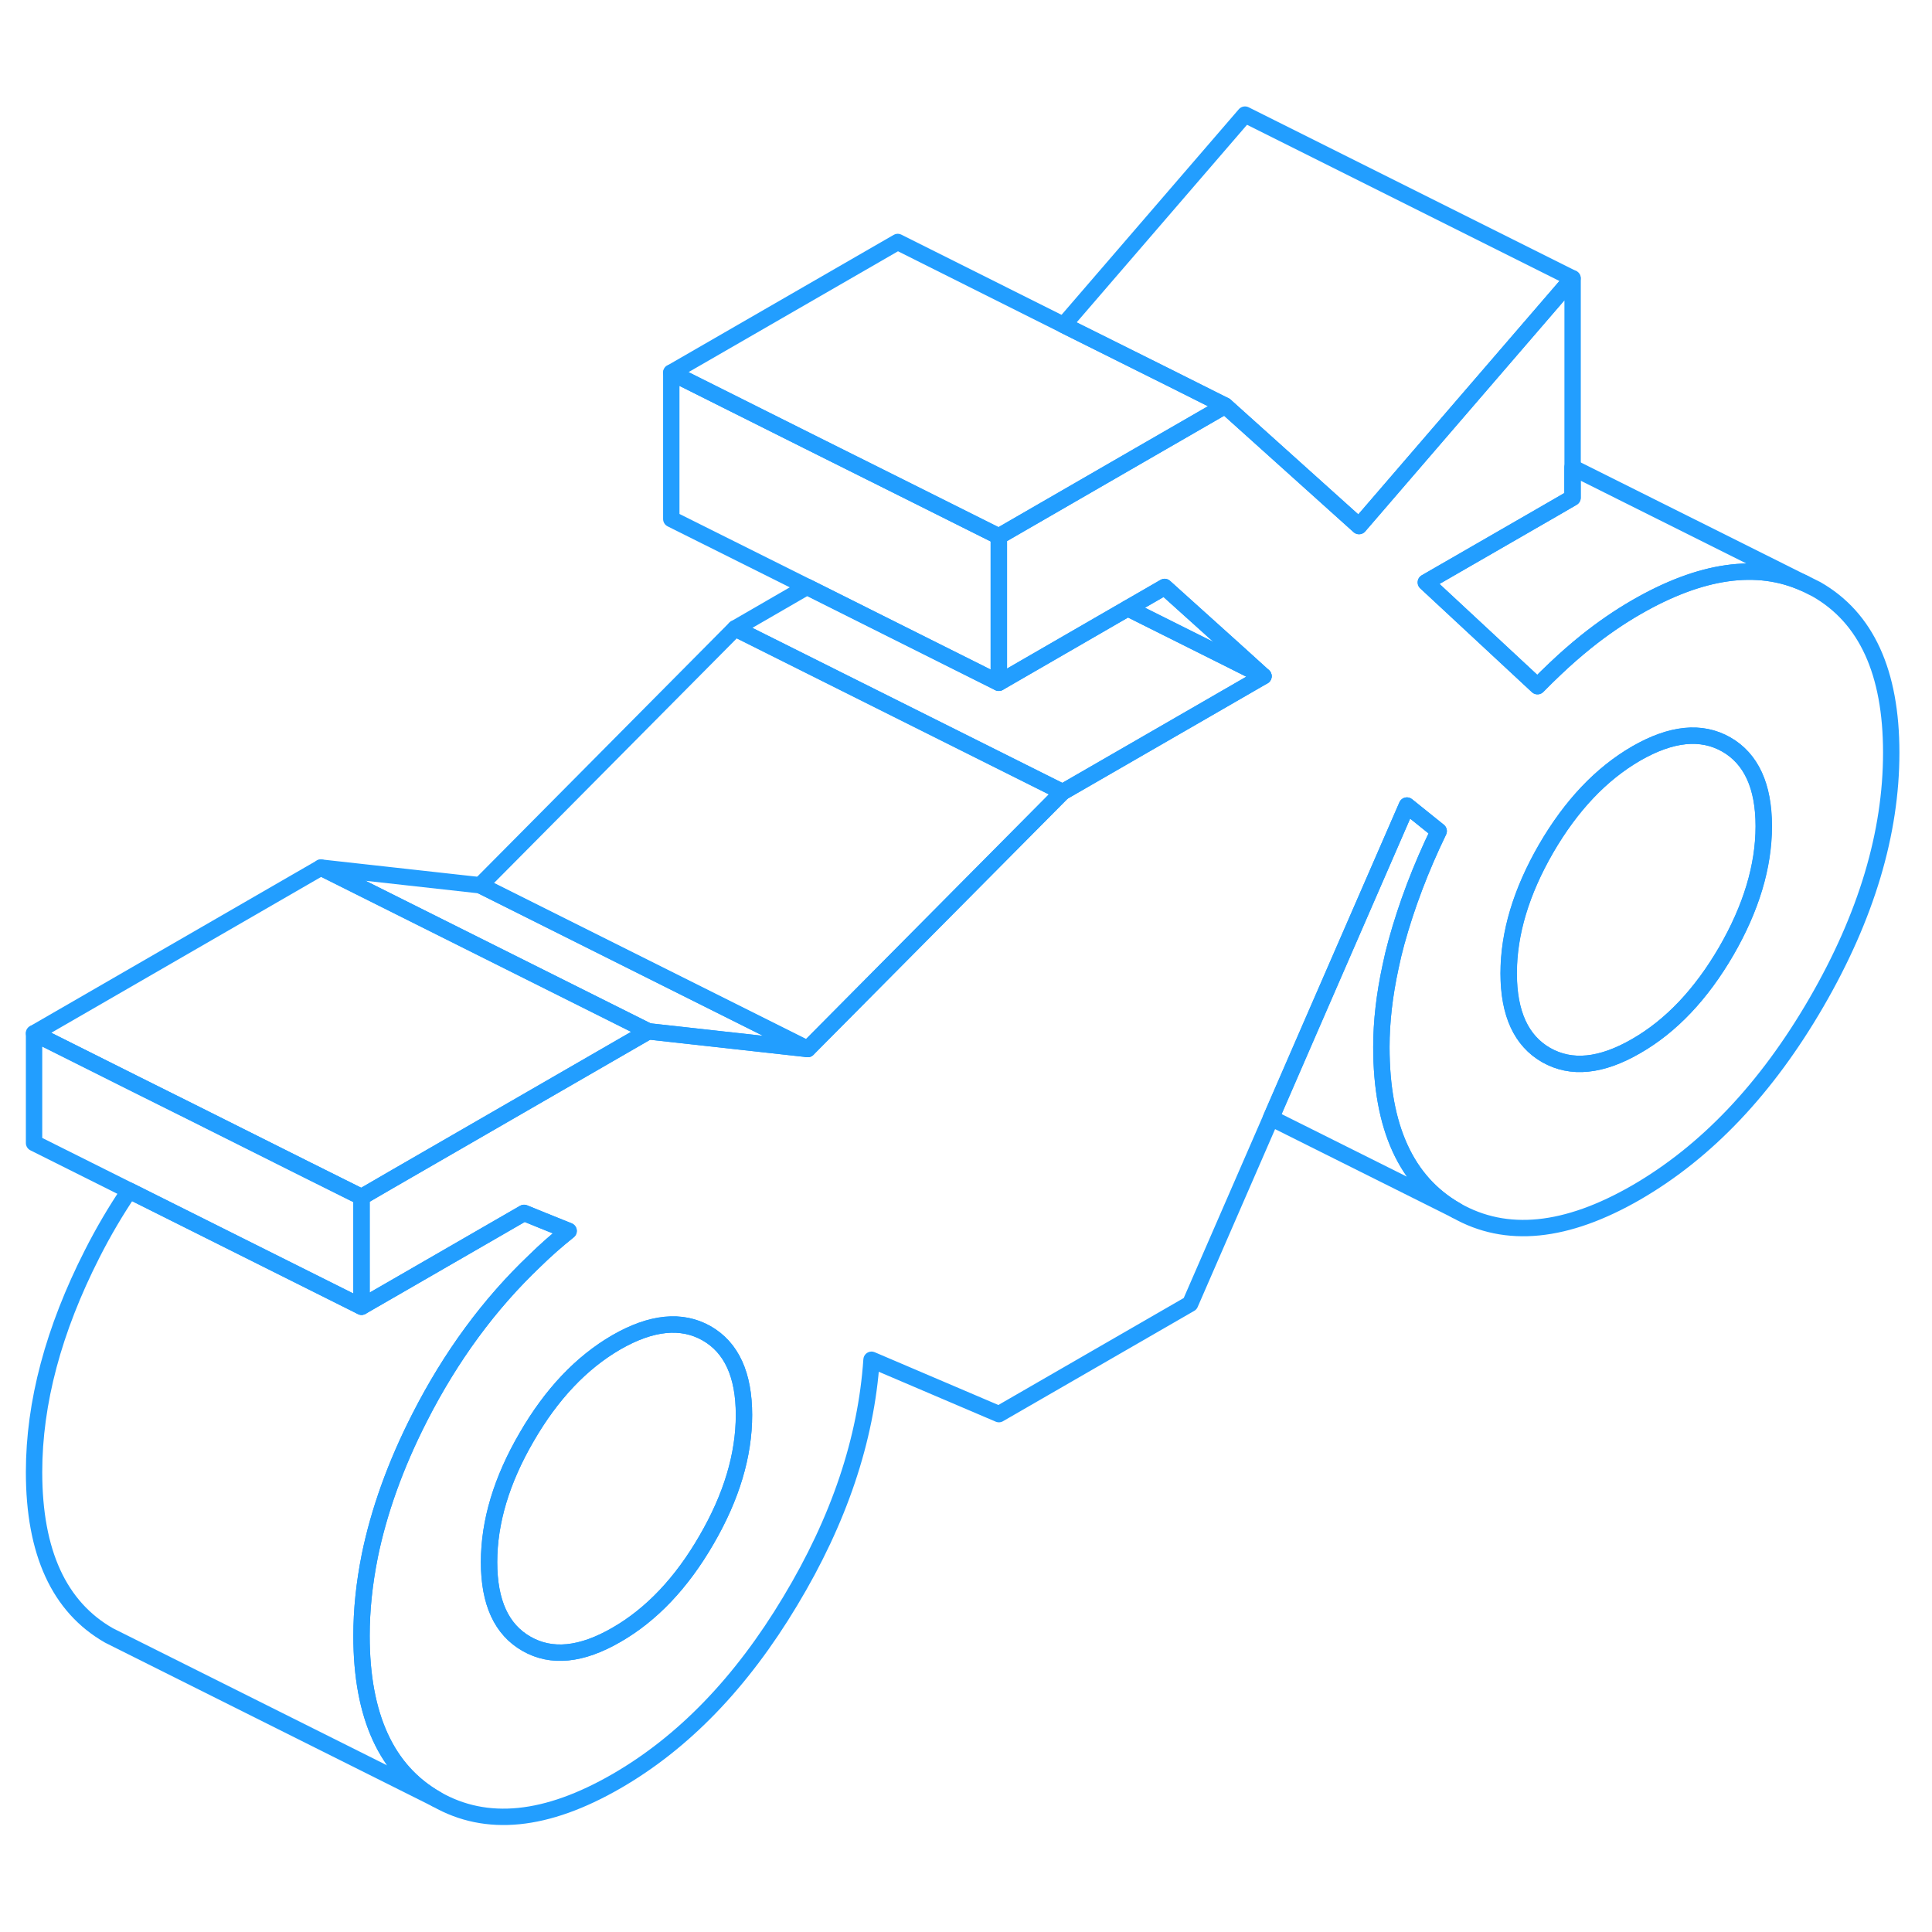 <svg width="48" height="48" viewBox="0 0 118 108" fill="none" xmlns="http://www.w3.org/2000/svg" stroke-width="1px" stroke-linecap="round" stroke-linejoin="round"><path d="M22.58 90.06C22.25 91.71 22.08 93.32 22.08 94.91C22.08 99.82 23.61 103.15 26.66 104.89L7.38 95.25L6.66 94.89C3.61 93.15 2.08 89.82 2.08 84.91C2.08 80.67 3.27 76.22 5.63 71.58C6.32 70.22 7.08 68.93 7.9 67.72L13.64 70.59L22.08 74.81L25.34 72.93L32.01 69.08L33.09 69.52L34.73 70.18C34.02 70.75 33.33 71.35 32.67 72C29.89 74.64 27.54 77.83 25.63 81.58C24.15 84.48 23.14 87.31 22.58 90.05V90.06Z" stroke="#229EFF" stroke-linejoin="round"/><path d="M107.72 45.46C107.72 47.92 106.95 50.46 105.43 53.09C103.9 55.72 102.07 57.66 99.93 58.89C97.79 60.13 95.96 60.31 94.43 59.44C92.91 58.57 92.14 56.91 92.14 54.45C92.14 51.99 92.91 49.45 94.43 46.82C95.96 44.19 97.79 42.26 99.93 41.02C102.07 39.79 103.9 39.6 105.43 40.47C106.95 41.34 107.72 43.01 107.72 45.46Z" stroke="#229EFF" stroke-linejoin="round"/><path d="M49.33 59.07L39.6 57.99L19.6 47.99L29.33 49.07L49.33 59.07Z" stroke="#229EFF" stroke-linejoin="round"/><path d="M22.08 68.11V74.81L13.64 70.59L7.9 67.72L2.08 64.81V58.11L8.29 61.22L11.72 62.93L18.73 66.44L22.08 68.11Z" stroke="#229EFF" stroke-linejoin="round"/><path d="M110.94 30.99L110.22 30.63C107.32 29.32 103.89 29.81 99.94 32.09C98.9 32.69 97.88 33.39 96.87 34.2C96.25 34.7 95.63 35.24 95.02 35.82C94.65 36.17 94.28 36.53 93.91 36.91L87.09 30.57L94.86 26.09L96.05 25.4V12L88.99 20.19L83.01 27.13L78.45 23.03L74.83 19.78L69.53 22.84L61.01 27.76V36.7L68.88 32.15L71.13 30.85L75.67 34.94L77.17 36.3L73.66 38.33L65.11 43.26L64.9 43.38L59.62 48.7L49.33 59.07L39.6 57.99L23.94 67.03L22.08 68.11V74.81L25.34 72.93L32.01 69.08L33.09 69.52L34.73 70.18C34.02 70.75 33.33 71.35 32.67 72C29.89 74.64 27.54 77.83 25.63 81.58C24.15 84.48 23.14 87.31 22.58 90.05C22.25 91.71 22.08 93.32 22.08 94.91C22.08 99.82 23.61 103.15 26.66 104.89C29.71 106.63 33.37 106.26 37.65 103.79C41.74 101.43 45.28 97.77 48.26 92.8C51.25 87.84 52.9 82.92 53.23 78.05L61.01 81.37L72.69 74.63L77.63 63.28L80.02 57.78L85.93 44.2L87.87 45.76C86.77 48.03 85.91 50.3 85.29 52.55C85.15 53.06 85.03 53.56 84.93 54.05C84.56 55.76 84.37 57.39 84.37 58.95C84.37 63.86 85.89 67.19 88.94 68.93C91.99 70.67 95.66 70.3 99.94 67.83C104.22 65.35 107.89 61.49 110.94 56.23C113.99 50.97 115.51 45.88 115.51 40.97C115.51 36.06 113.99 32.73 110.94 30.99ZM43.15 89.05C41.63 91.68 39.79 93.62 37.65 94.85C35.51 96.09 33.68 96.27 32.16 95.4C30.63 94.53 29.87 92.87 29.87 90.41C29.87 87.95 30.63 85.41 32.16 82.78C33.68 80.15 35.51 78.22 37.65 76.98C39.79 75.75 41.63 75.57 43.15 76.43C44.68 77.3 45.44 78.97 45.44 81.42C45.44 83.87 44.68 86.42 43.15 89.05ZM105.44 53.09C103.91 55.72 102.08 57.66 99.94 58.89C97.8 60.13 95.97 60.31 94.44 59.44C92.92 58.57 92.15 56.91 92.15 54.45C92.15 51.99 92.92 49.45 94.44 46.82C95.97 44.19 97.8 42.26 99.94 41.02C102.08 39.79 103.91 39.6 105.44 40.47C106.96 41.34 107.73 43.01 107.73 45.46C107.73 47.91 106.96 50.46 105.44 53.09Z" stroke="#229EFF" stroke-linejoin="round"/><path d="M45.44 81.42C45.44 83.88 44.68 86.42 43.15 89.05C41.63 91.68 39.79 93.62 37.65 94.85C35.51 96.09 33.68 96.27 32.16 95.4C30.63 94.53 29.87 92.87 29.87 90.41C29.87 87.95 30.63 85.41 32.16 82.78C33.68 80.15 35.51 78.22 37.65 76.98C39.79 75.75 41.63 75.57 43.15 76.43C44.68 77.3 45.44 78.97 45.44 81.42Z" stroke="#229EFF" stroke-linejoin="round"/><path d="M61 27.76V36.7L49.29 30.84L41 26.7V17.76L49.29 21.91L56.02 25.27L61 27.76Z" stroke="#229EFF" stroke-linejoin="round"/><path d="M77.17 36.3L75.36 35.39L68.88 32.15L71.13 30.85L75.67 34.94L77.17 36.3Z" stroke="#229EFF" stroke-linejoin="round"/><path d="M77.17 36.3L73.65 38.33L65.11 43.26L64.9 43.38L62.46 42.16L44.9 33.38L49.29 30.84L61 36.7L68.88 32.15L75.36 35.39L77.17 36.3Z" stroke="#229EFF" stroke-linejoin="round"/><path d="M74.83 19.78L69.52 22.84L61 27.76L56.02 25.27L49.29 21.91L41 17.76L54.83 9.78L64.96 14.85L71.42 18.07L74.83 19.78Z" stroke="#229EFF" stroke-linejoin="round"/><path d="M96.04 12L88.98 20.19L83 27.13L78.44 23.03L74.83 19.78L71.42 18.07L64.96 14.85L76.04 2L96.04 12Z" stroke="#229EFF" stroke-linejoin="round"/><path d="M64.9 43.38L59.62 48.7L49.33 59.07L29.33 49.07L44.9 33.38L62.46 42.16L64.9 43.38Z" stroke="#229EFF" stroke-linejoin="round"/><path d="M39.6 57.99L23.94 67.03L22.08 68.11L18.73 66.44L11.72 62.93L8.29 61.22L2.08 58.11L19.6 47.99L39.6 57.99Z" stroke="#229EFF" stroke-linejoin="round"/><path d="M88.94 68.93L77.63 63.28L80.02 57.78L85.93 44.2L87.87 45.76C86.77 48.03 85.91 50.3 85.29 52.55C85.15 53.06 85.03 53.56 84.93 54.05C84.56 55.76 84.37 57.39 84.37 58.95C84.37 63.86 85.89 67.19 88.94 68.93Z" stroke="#229EFF" stroke-linejoin="round"/><path d="M110.21 30.63C107.31 29.32 103.88 29.81 99.93 32.09C98.89 32.69 97.87 33.39 96.86 34.2C96.24 34.7 95.62 35.24 95.01 35.82C94.64 36.17 94.27 36.53 93.9 36.91L87.08 30.57L94.85 26.09L96.04 25.4V23.55L110.21 30.63Z" stroke="#229EFF" stroke-linejoin="round"/></svg>